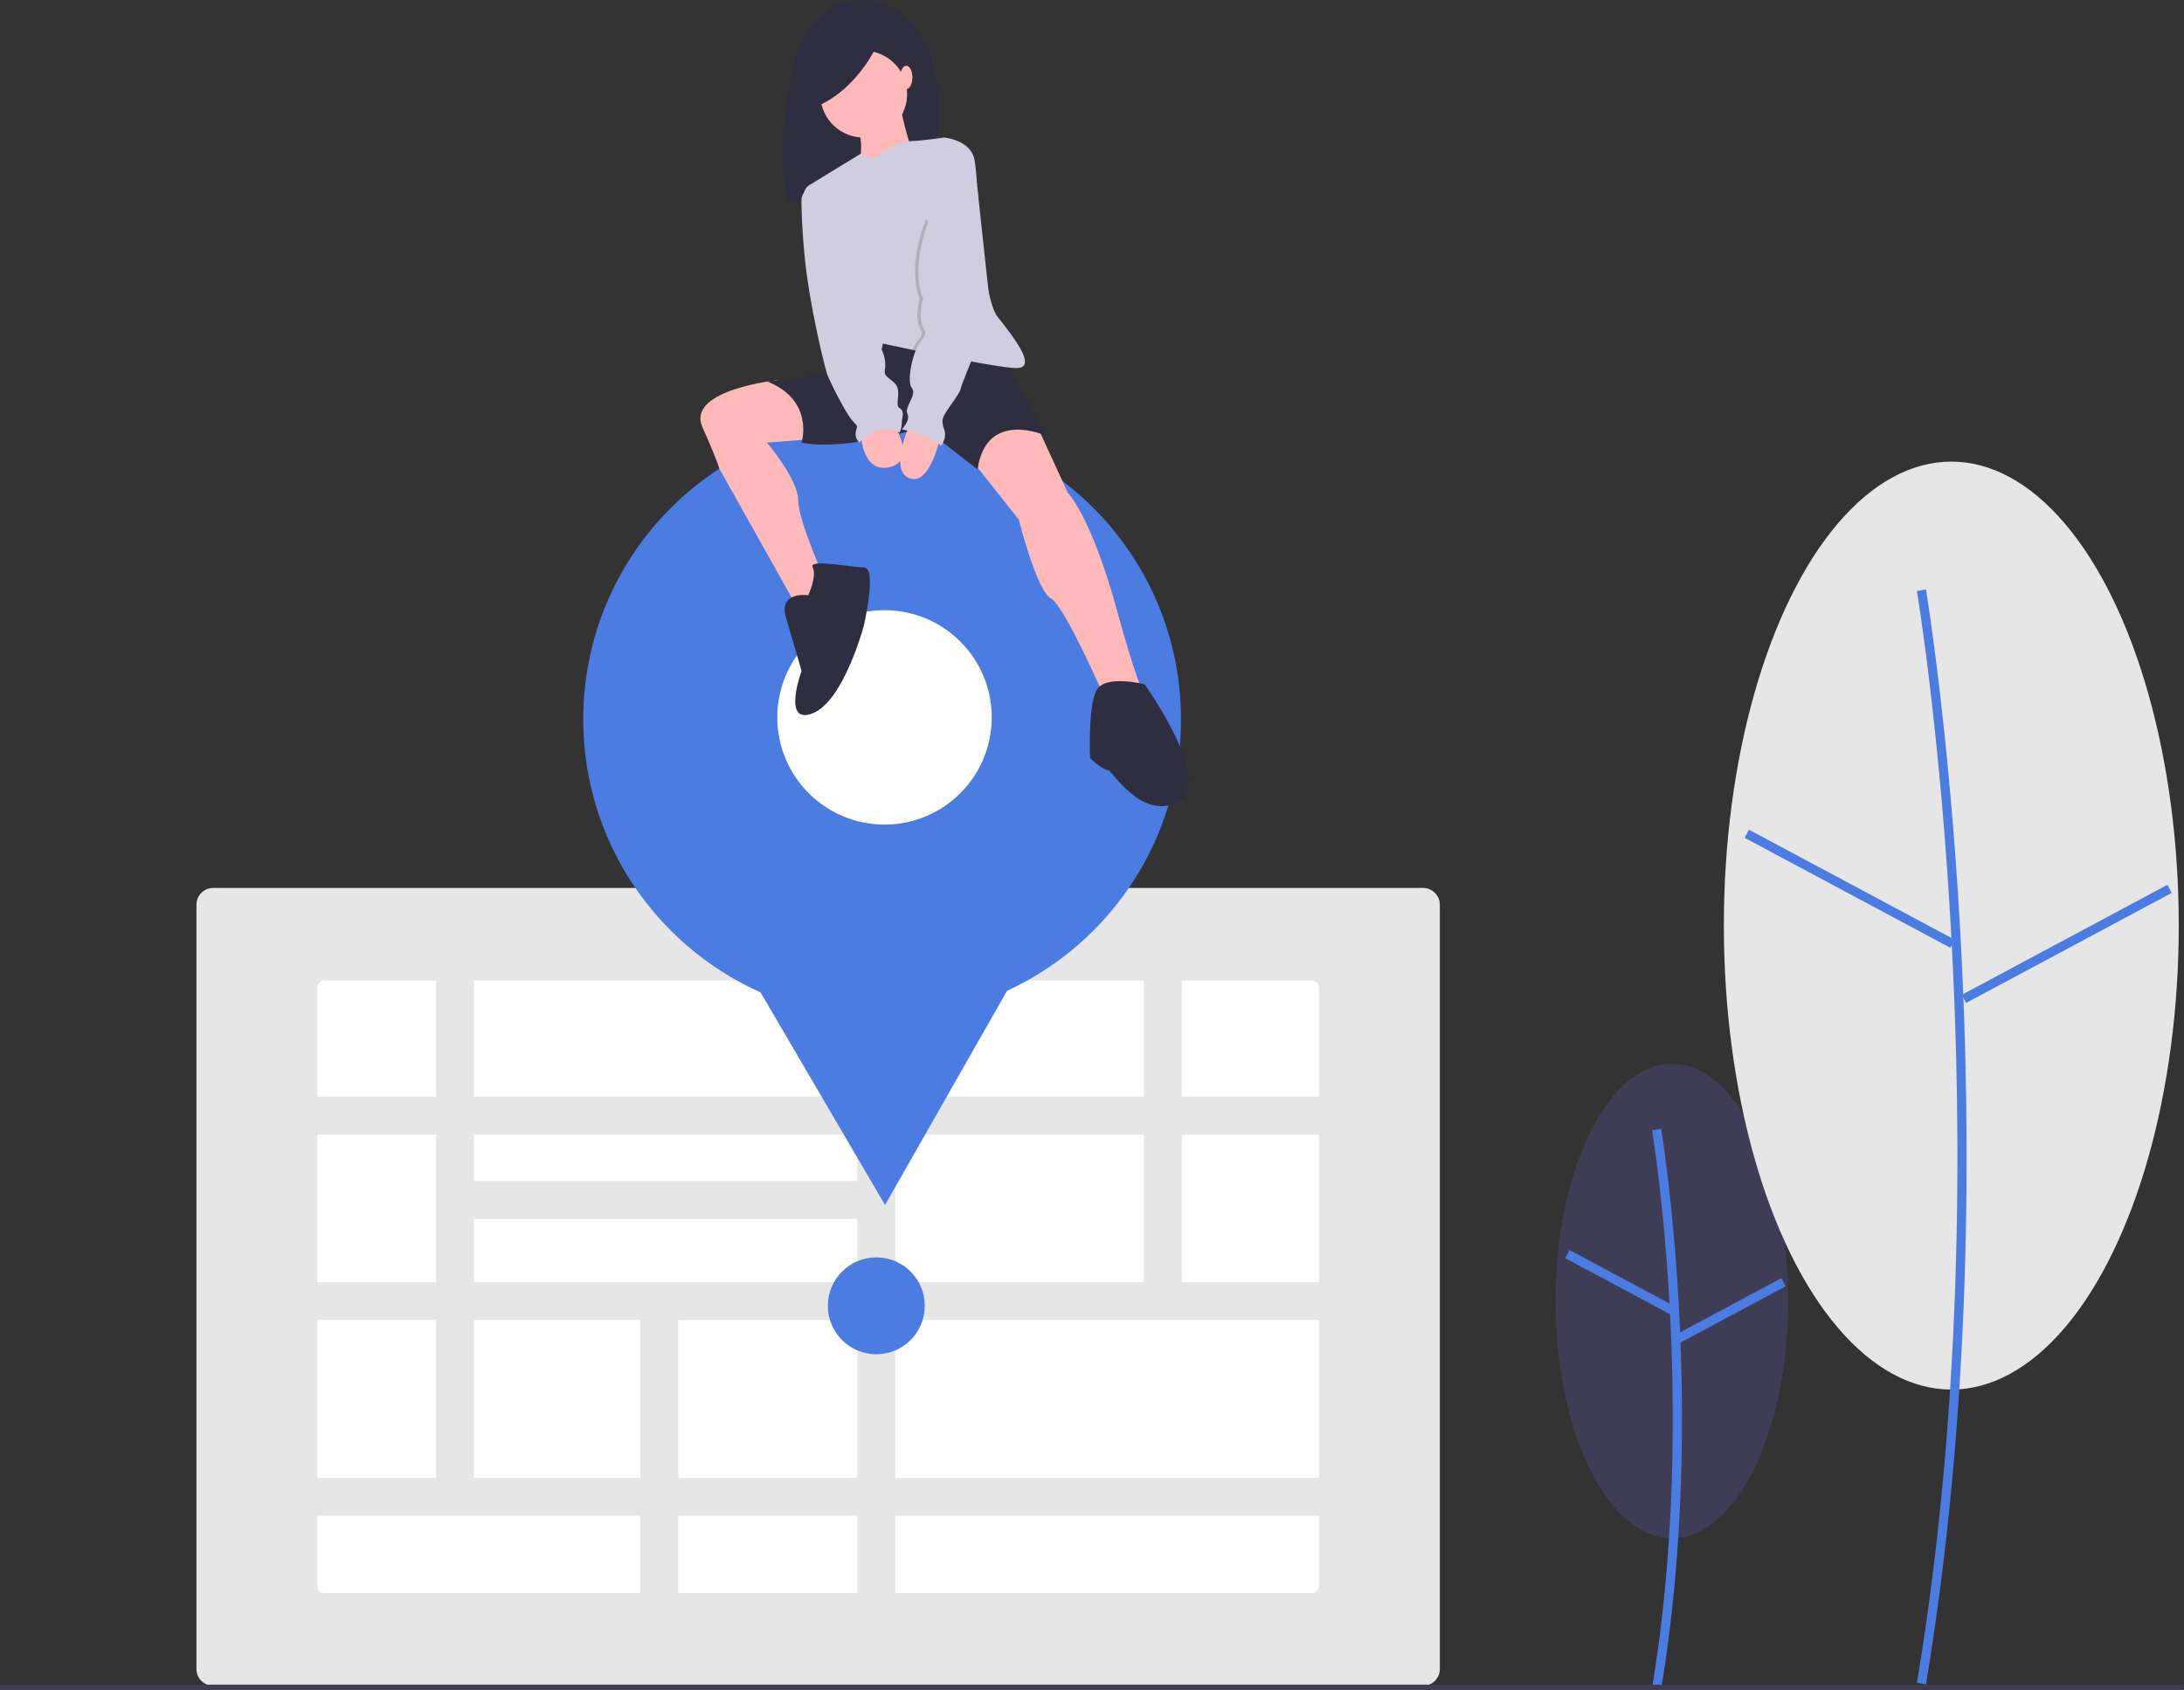 <svg id="fcaf27ad-0cd1-4b30-b749-00e238214d87" data-name="Layer 1" xmlns="http://www.w3.org/2000/svg" width="910.908" height="704.996" viewBox="0 0 910.908 704.996"><rect x="0" y="0" width="910.908" height="704.996" fill="#333333" stroke="none"/><ellipse cx="697.317" cy="542.77" rx="48.503" ry="98.965" fill="#3f3d56"/><path d="M837.266,831.349c19.426-116.551.196-232.682-.001-233.84l-3.779.64c.196,1.153,19.315,116.673-.001,232.571Z" transform="translate(-144.428 -126.589)" fill="#4a7ce2"/><rect x="818.153" y="636.629" width="3.833" height="49.74" transform="translate(-294.446 946.037) rotate(-61.858)" fill="#4a7ce2"/><rect x="841.491" y="671.34" width="49.741" height="3.833" transform="translate(-359.607 361.931) rotate(-28.158)" fill="#4a7ce2"/><ellipse cx="813.855" cy="386.144" rx="94.866" ry="193.564" fill="#e6e6e6"/><path d="M947.717,829.266c37.944-227.66.383-454.492-.001-456.756l-3.779.64c.383,2.259,37.834,228.48-.001,455.487Z" transform="translate(-144.428 -126.589)" fill="#4a7ce2"/><rect x="913.97" y="448.714" width="3.833" height="97.287" transform="translate(-99.084 943.804) rotate(-61.858)" fill="#4a7ce2"/><rect x="957.786" y="518.439" width="97.287" height="3.833" transform="translate(-270.875 409.923) rotate(-28.157)" fill="#4a7ce2"/><path d="M737.958,829.874H233.362a7.008,7.008,0,0,1-7-7V504.028a7.008,7.008,0,0,1,7-7H737.958a7.008,7.008,0,0,1,7,7V822.874A7.008,7.008,0,0,1,737.958,829.874Z" transform="translate(-144.428 -126.589)" fill="#e6e6e6"/><path d="M279.766,535.666a3.003,3.003,0,0,0-3,3V788.237a3.003,3.003,0,0,0,3,3h411.788a3.003,3.003,0,0,0,3-3V538.666a3.003,3.003,0,0,0-3-3Z" transform="translate(-144.428 -126.589)" fill="#fff"/><rect x="126.572" y="457.542" width="424.553" height="15.815" fill="#e6e6e6"/><rect x="126.572" y="534.859" width="424.553" height="15.815" fill="#e6e6e6"/><rect x="189.774" y="492.687" width="177.478" height="15.815" fill="#e6e6e6"/><rect x="126.572" y="616.569" width="424.553" height="15.815" fill="#e6e6e6"/><rect x="181.866" y="408.077" width="15.815" height="218.157" fill="#e6e6e6"/><rect x="477.076" y="408.077" width="15.815" height="135.568" fill="#e6e6e6"/><rect x="357.586" y="408.077" width="15.815" height="257.571" fill="#e6e6e6"/><rect x="267.09" y="537.495" width="15.815" height="128.153" fill="#e6e6e6"/><circle cx="365.494" cy="544.767" r="20.208" fill="#4a7ce2"/><polygon points="910.513 704.996 0 704.996 0 702.814 910.908 702.814 910.513 704.996" fill="#3f3d56"/><circle cx="367.916" cy="300.067" r="124.655" fill="#4a7ce2"/><polygon points="369.135 502.707 329.753 435.433 290.371 368.159 368.323 367.69 446.275 367.221 407.705 434.964 369.135 502.707" fill="#4a7ce2"/><circle cx="368.917" cy="299.283" r="44.724" fill="#fff"/><path d="M509.461,127.229s-26.674-7.514-34.563,28.928-1.878,54.85-1.878,54.85l59.546-6.95S549.472,138.312,509.461,127.229Z" transform="translate(-144.428 -126.589)" fill="#2f2e41"/><path d="M469.554,285.065s-39.126,3.897-32.157,19.693,6.969,17.19,6.969,17.19l34.379,61.325,11.15-11.615s-12.544-27.411-12.544-36.238S464.343,311.262,464.343,311.262l22.765-1.858Z" transform="translate(-144.428 -126.589)" fill="#ffb9b9"/><path d="M576.773,303.829l13.008,28.34s9.756,9.756,20.442,48.782,13.008,37.632,13.008,37.632l-16.261,3.252s-18.119-42.277-24.159-45.529-13.473-32.986-13.473-32.986l-21.371-26.946,6.504-14.402Z" transform="translate(-144.428 -126.589)" fill="#ffb9b9"/><path d="M560.977,271.307l19.977,37.167S555.867,296.86,552.15,322.412l-22.765-17.654s-31.592,10.221-50.64,6.504c0,0,5.575-17.654-14.402-25.552l45.065-5.575-1.858-9.756,4.646-9.292Z" transform="translate(-144.428 -126.589)" fill="#2f2e41"/><path d="M481.533,374.91s-12.544-1.858-9.292,9.292l6.504,22.3s-8.363,22.765,4.646,17.654,21.371-36.702,21.371-36.702,5.575-24.159,0-24.159-23.229-3.717-21.371,0S481.533,374.91,481.533,374.91Z" transform="translate(-144.428 -126.589)" fill="#2f2e41"/><path d="M621.838,412.077s-16.261-4.181-19.977,2.323-2.788,27.875-2.788,28.34,5.575,5.11,7.433,5.11,13.473,20.906,29.269,13.473S621.838,412.077,621.838,412.077Z" transform="translate(-144.428 -126.589)" fill="#2f2e41"/><circle cx="504.762" cy="165.846" r="18.119" transform="matrix(0.16, -0.987, 0.987, 0.16, 115.775, 510.936)" fill="#ffb9b9"/><path d="M519.629,169.563s3.717,19.513,6.969,22.3-24.623,6.969-24.623,6.969,4.181-13.473-.929-20.442S519.629,169.563,519.629,169.563Z" transform="translate(-144.428 -126.589)" fill="#ffb9b9"/><path d="M568.411,280.135c-3.164,0-11.22-1.31-20.251-2.997-7.814-1.459-16.367-3.192-23.113-4.595-7.224-1.505-12.386-2.63-12.386-2.63s-1.858,11.615-7.898,10.221c-5.203-1.199-20.753-55.513-24.958-70.524a5.222,5.222,0,0,1,2.309-5.868l21.357-13.041,5.473,2.091s9.245-7.145,14.611-7.289,14.658-1.538,14.658-1.538,10.685.929,12.544,8.827,2.788,57.144,9.756,65.971S577.238,280.135,568.411,280.135Z" transform="translate(-144.428 -126.589)" fill="#d0cde1"/><path d="M503.368,306.151s0,18.119,12.079,15.331.929-19.513.929-19.513Z" transform="translate(-144.428 -126.589)" fill="#ffb9b9"/><path d="M536.819,308.01s-4.181,21.371-13.008,18.119,0-22.3,0-22.3Z" transform="translate(-144.428 -126.589)" fill="#ffb9b9"/><path d="M556.331,257.37s-4.548,10.853-8.172,19.768c-7.814-1.459-16.367-3.192-23.113-4.595a13.302,13.302,0,0,1,2.016-3.559c3.252-3.717,1.394-4.646,1.394-4.646-2.788-5.575-.465-13.008-.465-13.008-5.575-14.867,2.788-33.45,2.788-33.45Z" transform="translate(-144.428 -126.589)" opacity="0.15" style="isolation:isolate"/><path d="M532.173,217.88s-8.363,18.583-2.788,33.45c0,0-2.323,7.433.465,13.008,0,0,1.858.929-1.394,4.646s-6.04,16.725-3.717,19.513-3.252,7.898-1.858,10.685-2.323,6.504-2.323,6.504,13.938,2.788,16.261,6.969c0,0,2.788-3.252,1.394-6.969s-.465-5.11.929-7.433,5.575-7.433,6.04-9.756S557.725,257.37,557.725,257.37l-5.665-52.492Z" transform="translate(-144.428 -126.589)" fill="#d0cde1"/><path d="M483.856,204.872l-.868.158a5.222,5.222,0,0,0-4.29,5.177c.033,4.665.296,12.943,1.442,24.399,1.858,18.583,8.363,46.459,9.756,49.246a148.298,148.298,0,0,0,7.433,14.402c4.181,6.969,5.11,4.646,4.181,7.898a4.893,4.893,0,0,0,1.394,5.11s8.363-9.292,16.725-4.181a10.352,10.352,0,0,0,.929-4.181c0-2.323,1.394-4.646-.929-6.04s1.394-7.433-2.323-10.685-4.181-2.788-3.717-6.04a13.839,13.839,0,0,0-.929-6.504Z" transform="translate(-144.428 -126.589)" fill="#d0cde1"/><path d="M511.536,142.572s-7.514,19.911-25.922,28.176l-3.005-17.657Z" transform="translate(-144.428 -126.589)" fill="#2f2e41"/><ellipse cx="377.988" cy="32.289" rx="2.555" ry="4.878" fill="#ffb9b9"/></svg>